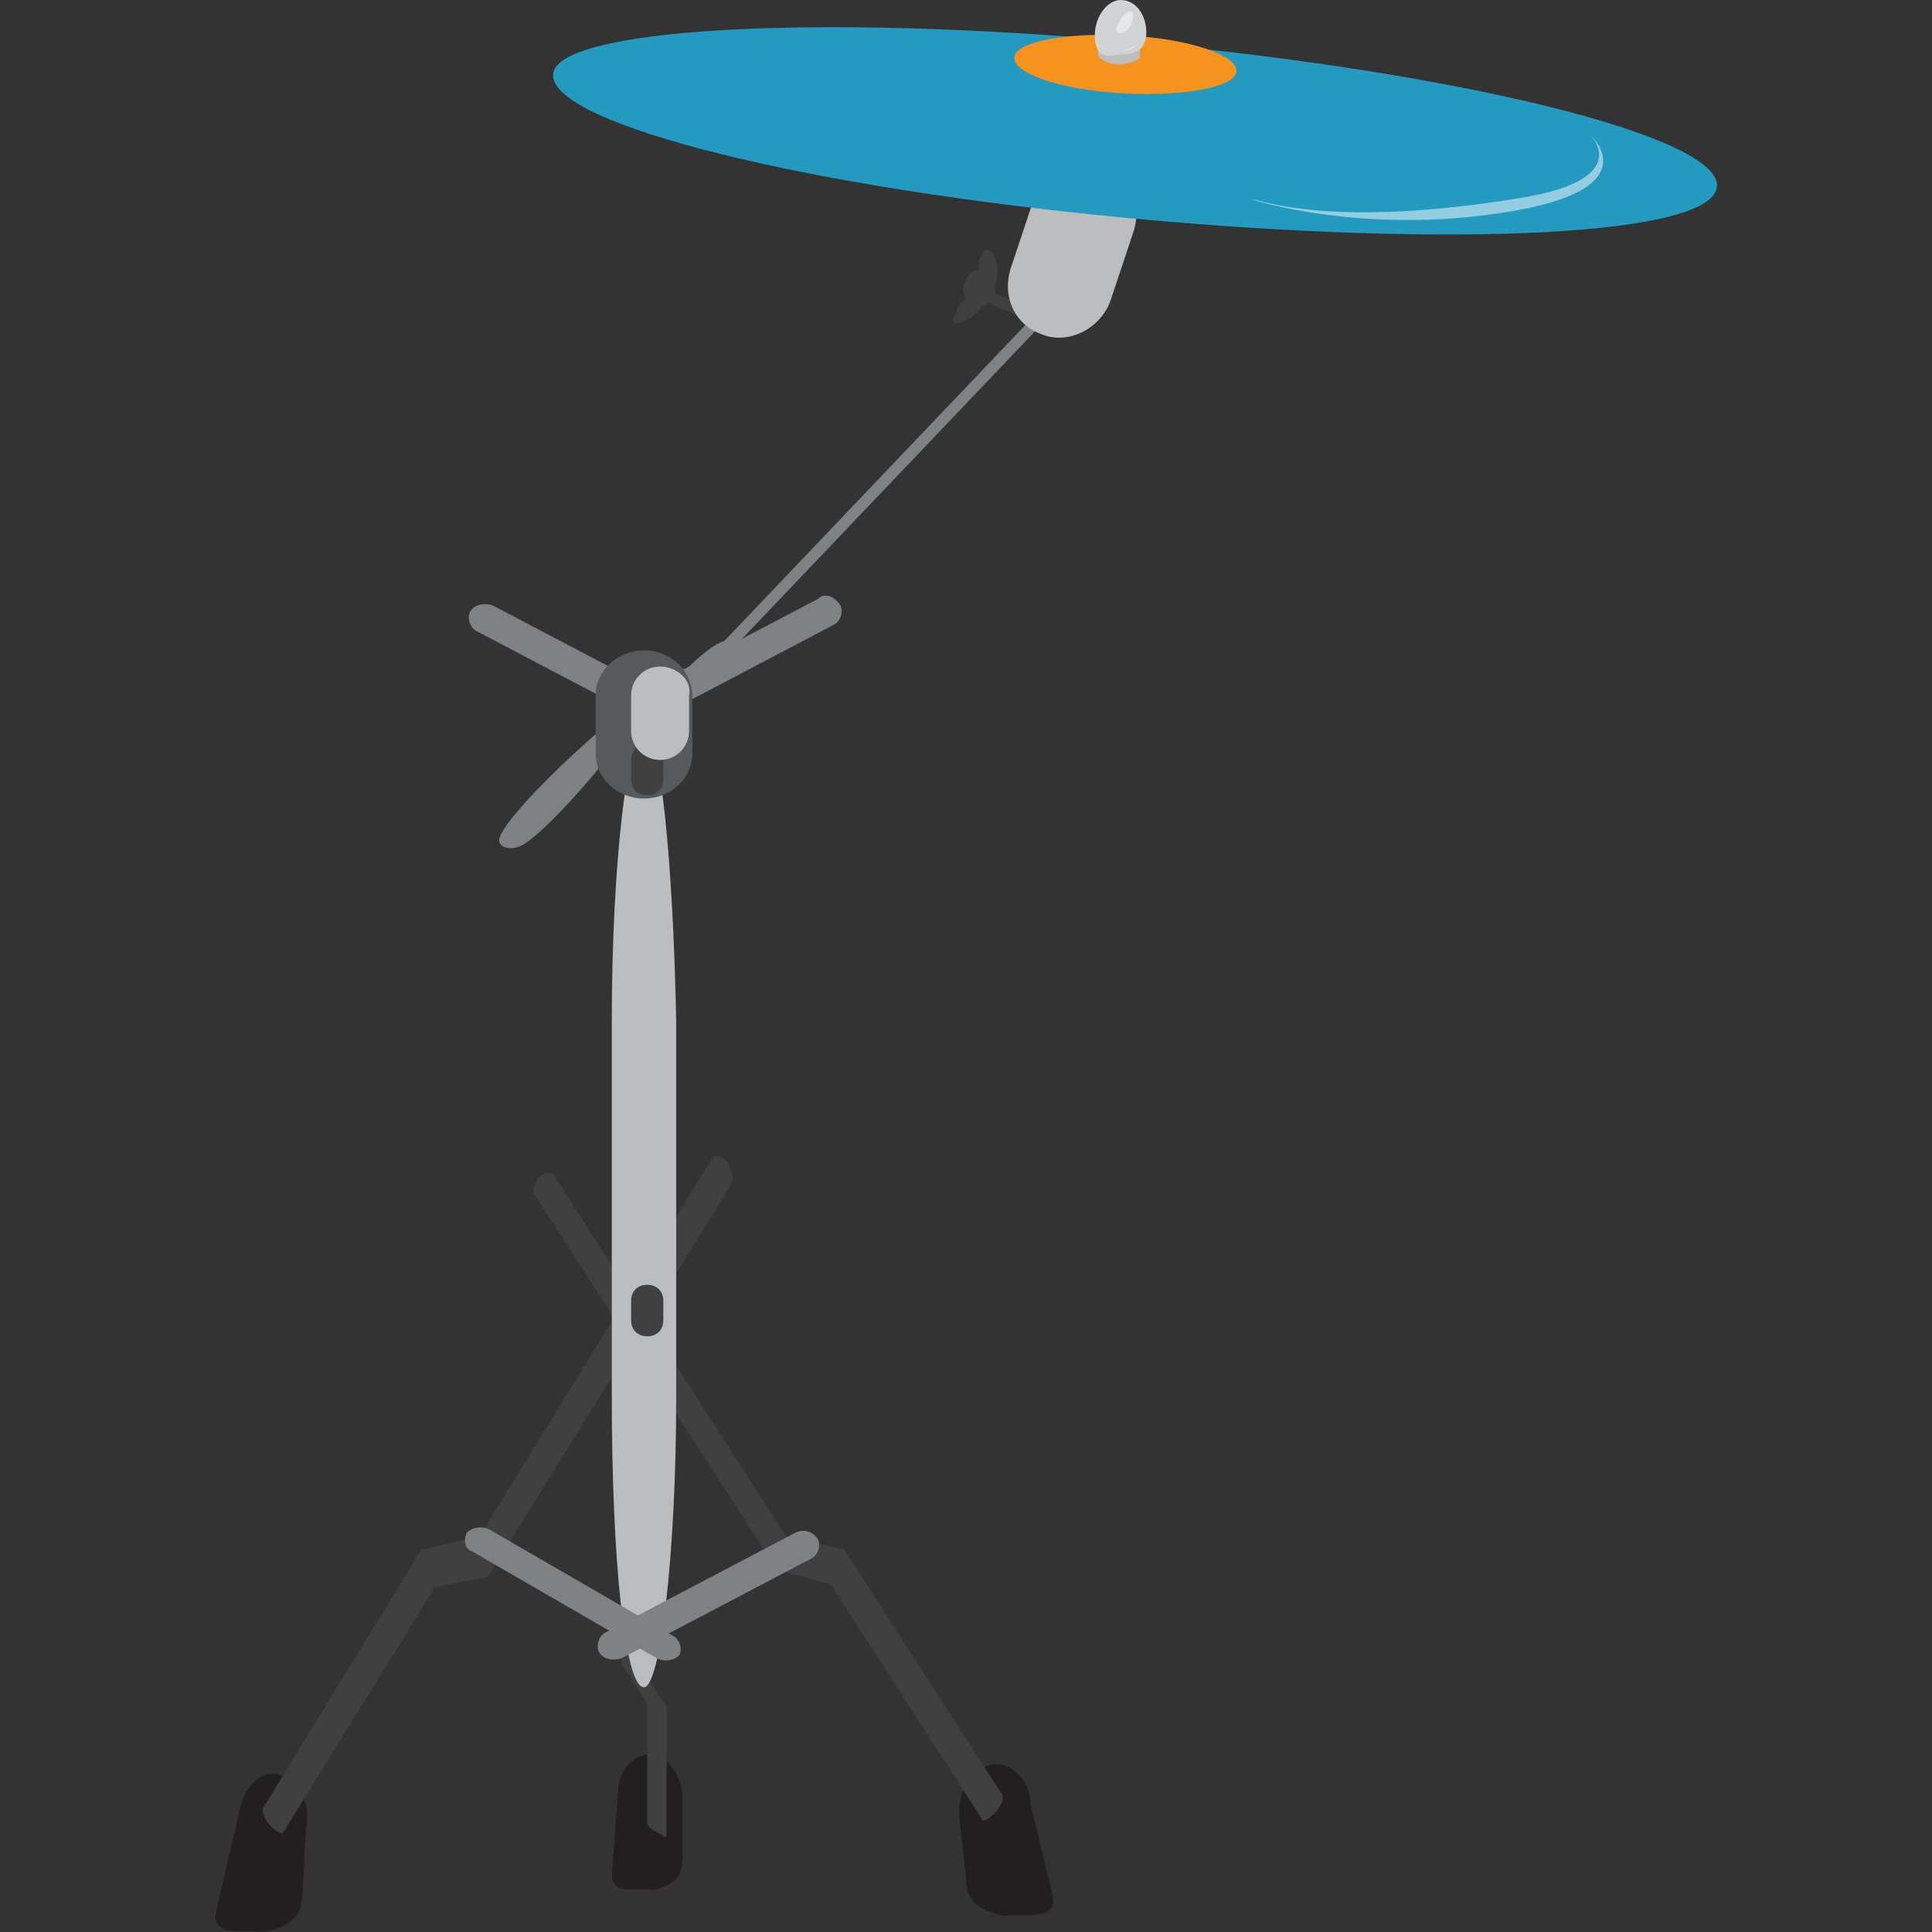 <svg enable-background="new 0 0 60 60" height="60" viewBox="0 0 60 60" width="60" xmlns="http://www.w3.org/2000/svg"><rect x="0" y="0" width="60" height="60" fill="#333333" stroke="none"/><path d="m19.2 23.1c1.1-1.4 2.9-1.6 2.8-1.8.4-.5.6-.8.7-1.1l10.1-10.6c.5-.5.9-1 .8-1.1s-.5.3-1 .8l-10.1 10.6c-.3.1-.7.4-1.2.9-.1-.2-1.3.6-2.8 2-1.6 1.4-3 2.9-3 3.3 0 .2.3.3.6.2.4-.1 1.8-1.5 3.1-3.2z" fill="#808184"/><path d="m29.9 10c.2-.1.5-.3.6-.5.1 0 .2-.1.2-.1l1.3.6c.1 0 .2 0 .2-.1s0-.2 0-.2l-1.3-.6c0-.1 0-.2 0-.3.1-.2.1-.5 0-.8s-.3-.3-.4-.1c-.1.1-.1.3-.1.5-.2 0-.3.1-.4.3s-.1.4 0 .6c-.2.1-.3.3-.3.4-.2.3-.1.4.2.3z" fill="#404041"/><path d="m34.2 5.1c-.8-.3-1.8.2-2.1 1.1l-.7 2.1c-.3.9.1 1.8 1 2.1.8.3 1.8-.2 2.1-1.1l.7-2.1c.3-.9-.2-1.8-1-2.1z" fill="#bbbdbf"/><path d="m17.2 2.2c-.5 1.5 7.1 3.5 17.1 4.5s18.5.7 19-.8-7.1-3.5-17.1-4.5-18.5-.6-19 .8z" fill="#249ac1"/><path d="m31.5 1.8c0 .5 1.5 1 3.4 1.1s3.5-.2 3.5-.7-1.5-1-3.4-1.1-3.5.2-3.5.7z" fill="#f6921e"/><path d="m34.8 1.2c-.3 0-.6.1-.7.2v.3c0 .1.3.3.6.3.3 0 .6-.1.7-.2v-.3c0-.1-.3-.3-.6-.3z" fill="#bbbdbf"/><path d="m34.8 0c-.4 0-.8.5-.8 1.1s.3.7.7.6c.5 0 .9-.1.9-.7 0-.5-.3-1-.8-1z" fill="#d0d2d3"/><path d="m34.7 1.6c.5 0 .7-.3.7-.3.1 0-.4.3-.7.3-.4 0-.7-.3-.7-.3s.2.3.7.3z" fill="#e6e7e8"/><path d="m35.2.4c-.1-.1-.3 0-.4.2s-.2.3-.1.4.3 0 .4-.2.1-.4.1-.4z" fill="#e6e7e8"/><path d="m46.7 6.6c4.6-.7 2.7-2.4 2.7-2.4s1.3 1.3-1.9 1.9c-6.4 1.1-8.6 0-8.6.1 0 0 3.4 1.1 7.8.4z" fill="#fff" opacity=".5"/><path d="m25.4 18.6-5.9 3.1c-.2.1-.3.4-.2.6.1.2.4.3.7.2l5.9-3.1c.2-.1.3-.4.2-.6-.2-.3-.5-.4-.7-.2z" fill="#808184"/><path d="m15.3 18.8 5.9 3.1c.2.1.3.4.2.6-.1.2-.4.3-.7.2l-5.9-3.1c-.2-.1-.3-.4-.2-.6.1-.2.4-.3.7-.2z" fill="#808184"/><path d="m8.6 55.1c-.6-.1-1.1.5-1.2 1.3l-.7 3c-.1.8.9.5 1.5.6.9-.2 1.2-.5 1.2-1.3l.1-1.9c.2-.8-.3-1.6-.9-1.7z" fill="#231f20"/><path d="m22.6 36.1c-.2-.2-.4-.3-.5-.1l-7.2 11.7-1.7.4h-.1l-4.9 8c-.1.1 0 .4.2.6.2.2.4.3.4.2l4.7-7.6 1.5-.3c.1 0 .1 0 .2-.1l7.5-12.1c.1-.2 0-.5-.1-.7z" fill="#404041"/><path d="m30.8 54.8c.6-.1 1.2.5 1.2 1.2l.7 2.9c.1.8-.9.5-1.5.6-.9-.2-1.2-.5-1.2-1.2l-.2-1.8c-.1-.9.4-1.6 1-1.7z" fill="#231f20"/><path d="m16.7 36.6c.2-.2.4-.2.5-.1l7.2 11.2 1.7.4h.1l4.9 7.6c.1.1 0 .4-.2.6-.2.2-.4.3-.4.2l-4.7-7.3-1.5-.4c-.1 0-.1 0-.2-.1l-7.5-11.6c-.1 0 0-.3.1-.5z" fill="#404041"/><path d="m20.3 54.5c-.5-.1-1.1.4-1.1 1.1l-.2 2.6c0 .7.8.4 1.3.5.7-.2.9-.4.9-1.1v-1.7c0-.7-.4-1.3-.9-1.4z" fill="#231f20"/><path d="m19.7 45.8c.2.1.3.2.3.3l-.1 5.7.8 1.2v.1 3.9c0 .1-.1 0-.3-.1-.2-.1-.3-.2-.3-.3v-3.7l-.7-1.1-.1-.1.1-5.9c0-.1.1-.1.3 0z" fill="#404041"/><path d="m20 22.7c-.5 0-1 4.1-1 9v11.7c0 5 .4 9 1 9 .5 0 1-4.1 1-9v-11.7c-.1-5-.5-9-1-9z" fill="#bbbdbf"/><path d="m20 20.2c-.8 0-1.5.6-1.5 1.4v1.8c0 .8.7 1.4 1.5 1.4.8 0 1.5-.6 1.5-1.4v-1.8c0-.7-.6-1.4-1.5-1.4z" fill="#58595b"/><path d="m20.1 23.1c-.3 0-.5.2-.5.5v.6c0 .3.2.5.5.5.3 0 .5-.2.5-.5v-.6c0-.3-.2-.5-.5-.5z" fill="#404041"/><path d="m20.5 20.7c-.5 0-.9.4-.9.9v1.1c0 .5.4.9.9.9.5 0 .9-.4.9-.9v-1.1c.1-.5-.4-.9-.9-.9z" fill="#bbbdbf"/><path d="m20.1 39.9c-.3 0-.5.2-.5.5v.6c0 .3.2.5.5.5.3 0 .5-.2.5-.5v-.6c0-.3-.2-.5-.5-.5z" fill="#404041"/><g fill="#808184"><path d="m20.9 50.8-5.7-3.3c-.2-.1-.5-.1-.7.1-.1.2-.1.5.2.6l5.7 3.3c.2.1.5.1.7-.1.1-.2 0-.5-.2-.6z"/><path d="m24.7 47.6-5.9 3.1c-.2.1-.3.4-.2.6.1.2.4.3.7.2l5.9-3.1c.2-.1.3-.4.2-.6-.2-.3-.5-.3-.7-.2z"/></g></svg>